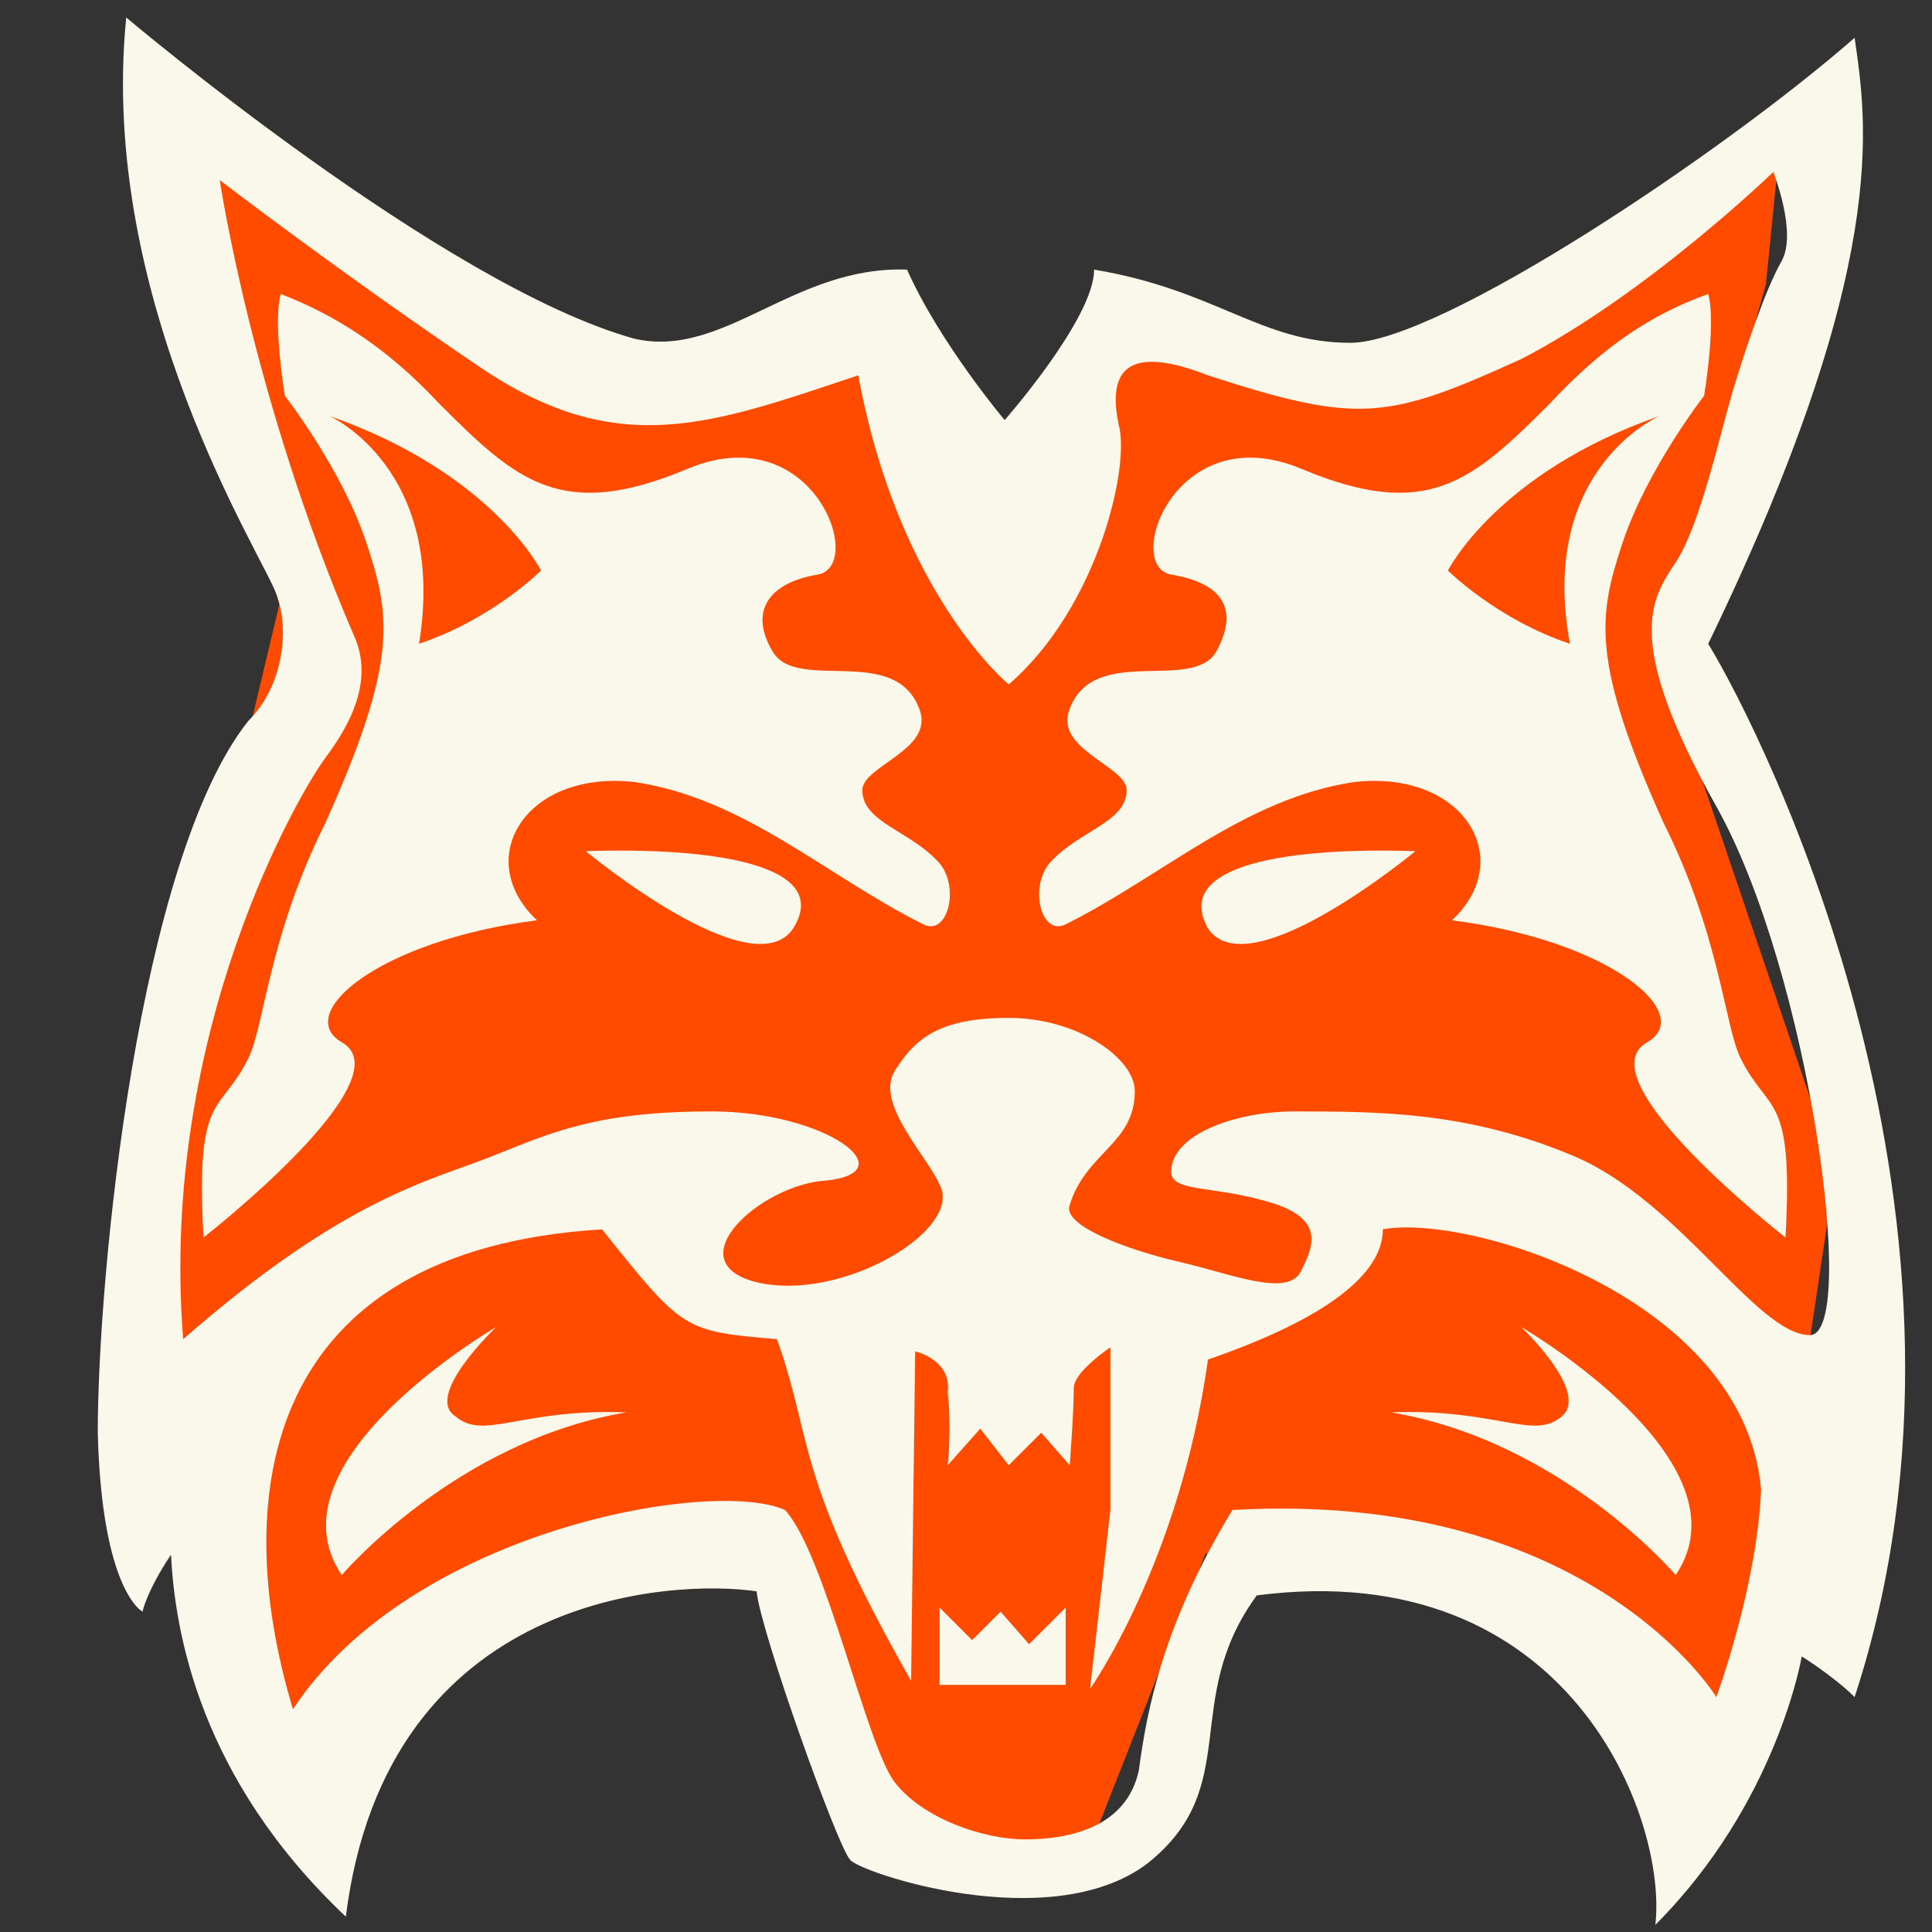 <?xml version="1.0" encoding="UTF-8" standalone="no"?>
<svg
   version="1.1"
   viewBox="0 0 300 300"
   xml:space="preserve"
   id="svg2406"
   width="300"
   height="300"
   sodipodi:docname="neko.svg"
   inkscape:version="1.2.2 (732a01da63, 2022-12-09)"
   xmlns:inkscape="http://www.inkscape.org/namespaces/inkscape"
   xmlns:sodipodi="http://sodipodi.sourceforge.net/DTD/sodipodi-0.dtd"
   xmlns="http://www.w3.org/2000/svg"
   xmlns:svg="http://www.w3.org/2000/svg"><rect x="0" y="0" width="300" height="300" fill="#333333" stroke="none"/><sodipodi:namedview
   id="namedview15"
   pagecolor="#505050"
   bordercolor="#ffffff"
   borderopacity="1"
   inkscape:showpageshadow="0"
   inkscape:pageopacity="0"
   inkscape:pagecheckerboard="1"
   inkscape:deskcolor="#505050"
   showgrid="false"
   inkscape:zoom="1.9539717"
   inkscape:cx="73.440161"
   inkscape:cy="188.84613"
   inkscape:window-width="1920"
   inkscape:window-height="1009"
   inkscape:window-x="-8"
   inkscape:window-y="-8"
   inkscape:window-maximized="1"
   inkscape:current-layer="g2404" /><defs
   id="defs2410" />
<style
   type="text/css"
   id="style2369">
	.bg{fill:#F38821;}
	.eyes{fill:#F38821;}
	.mouth{fill:#F38821;}
	.cheek{fill:#F38821;}
	.head{fill:#F38821;}
	.outline{fill:#F38821;}
	.copy{fill:#F38821;}
	.background{fill:#F38821;}
</style>
<g
   transform="matrix(1.613,0,0,1.613,-9909.364,-1372.207)"
   id="g2404"
   style="fill:#faf8ea">
	
	
<path
   style="fill:#ff4b00;stroke:none;stroke-width:1px;stroke-linecap:butt;stroke-linejoin:miter;stroke-opacity:1"
   d="M 42.989,282.502 16.377,201.129 41.966,93.655 18.936,15.353 l 72.161,45.036 38.895,-9.724 20.983,22.006 16.889,-22.518 41.454,7.677 66.019,-39.407 -2.559,25.589 -16.377,57.831 27.124,79.837 -10.747,71.649 -16.889,25.077 -29.171,-33.266 -40.942,-4.094 -17.912,45.548 -33.777,-1.535 -21.495,-45.548 -48.619,10.747 z"
   id="path352"
   transform="matrix(0.62,0,0,0.62,6144.309,850.838)" /><path
   class="cheek"
   d="m 6124.5,890.3 c 0,0 2.8,-3.3 7,-4 -2.6,-0.1 -3.5,0.7 -4.2,0.1 -0.8,-0.5 1,-2.2 1,-2.2 0,0 -5.7,3.3 -3.8,6.1 z"
   id="path2371"
   style="fill:#faf8ea"
   transform="matrix(3.915,0,0,3.915,-17801.079,-2483.181)" /><path
   class="eyes"
   d="m 6130.5,872.5 c 0,0 4.1,3.4 5.1,1.9 1,-1.6 -2.1,-2 -5.1,-1.9 z"
   id="path2373"
   style="fill:#faf8ea"
   transform="matrix(3.915,0,0,3.915,-17801.079,-2483.181)" /><path
   class="eyes"
   d="m 6150.9,872.5 c 0,0 -4.1,3.4 -5.1,1.9 -0.9,-1.6 2.1,-2 5.1,-1.9 z"
   id="path2375"
   style="fill:#faf8ea"
   transform="matrix(3.915,0,0,3.915,-17801.079,-2483.181)" /><path
   class="cheek"
   d="m 6157.3,890.3 c 0,0 -2.8,-3.3 -7,-4 2.6,-0.1 3.5,0.7 4.2,0.1 0.7,-0.6 -1,-2.2 -1,-2.2 0,0 5.7,3.3 3.8,6.1 z"
   id="path2377"
   style="fill:#faf8ea"
   transform="matrix(3.915,0,0,3.915,-17801.079,-2483.181)" /><path
   class="head"
   d="m 6123,858.8 c -0.2,0.7 0.1,2.5 0.1,2.5 0,0 1.4,1.8 2,3.6 0.6,1.8 0.8,2.9 -1,6.9 -1.4,2.8 -1.5,5 -1.9,5.8 -0.7,1.4 -1.3,0.8 -1.1,4.4 0,0 5,-3.9 3.4,-4.8 -1.2,-0.7 0.9,-2.5 4.8,-3 -1.6,-1.5 -0.3,-3.7 2.4,-3.4 2.7,0.4 4.7,2.3 7.1,3.5 0.6,0.3 0.9,-0.9 0.4,-1.5 -0.7,-0.8 -1.9,-1 -1.9,-1.8 0,-0.6 1.8,-1 1.4,-2 -0.6,-1.6 -3,-0.4 -3.6,-1.4 -0.6,-1 -0.1,-1.7 1.1,-1.9 1.2,-0.2 -0.1,-3.9 -3.2,-2.6 -3.1,1.3 -4.2,0.3 -6.1,-1.6 -1.3,-1.4 -2.6,-2.2 -3.9,-2.7 z m 1.2,3 c 4,1.4 5.2,3.8 5.2,3.8 0,0 -1.2,1.2 -3,1.8 0.7,-4.3 -2.2,-5.6 -2.2,-5.6 z"
   id="path2379"
   style="fill:#faf8ea"
   transform="matrix(3.915,0,0,3.915,-17801.079,-2483.181)" /><path
   class="head"
   d="m 6158.1,858.8 c 0.2,0.7 -0.1,2.5 -0.1,2.5 0,0 -1.4,1.8 -2,3.6 -0.6,1.8 -0.8,2.9 1,6.9 1.4,2.8 1.5,5 1.9,5.8 0.7,1.4 1.3,0.8 1.1,4.4 0,0 -5,-3.9 -3.4,-4.8 1.2,-0.7 -0.9,-2.5 -4.8,-3 1.6,-1.5 0.3,-3.7 -2.4,-3.4 -2.7,0.4 -4.7,2.3 -7.1,3.5 -0.6,0.3 -0.9,-0.9 -0.4,-1.5 0.7,-0.8 1.9,-1 1.9,-1.8 0,-0.6 -1.8,-1 -1.4,-2 0.6,-1.6 3,-0.4 3.6,-1.4 0.6,-1.1 0.1,-1.7 -1.1,-1.9 -1.2,-0.2 0.1,-3.9 3.2,-2.6 3.1,1.3 4.2,0.3 6.1,-1.6 1.3,-1.4 2.5,-2.2 3.9,-2.7 z m -1.2,3 c -4,1.4 -5.2,3.8 -5.2,3.8 0,0 1.2,1.2 3,1.8 -0.8,-4.3 2.2,-5.6 2.2,-5.6 z"
   id="path2381"
   style="fill:#faf8ea"
   transform="matrix(3.915,0,0,3.915,-17801.079,-2483.181)" /><path
   class="outline"
   d="m 6119.2,852 c -0.7,7 3.4,13.3 3.7,14.2 0.3,0.8 0.2,2.2 -0.7,3.1 -2.7,3.4 -3.7,13.6 -3.7,17.5 0.1,3.9 1.1,4.4 1.1,4.4 0,0 0.1,-0.5 0.7,-1.4 0.1,1.9 0.7,5.5 4.3,8.9 1,-8 8.1,-8.3 10.1,-8 0.1,1 2,6.3 2.3,6.6 0.2,0.3 4.9,1.9 7.3,0.1 2.4,-1.9 0.8,-4 2.7,-6.6 7.7,-1 10.1,5.5 9.8,8.1 3,-3 3.6,-6.6 3.6,-6.6 0,0 0.8,0.5 1.3,1 3.8,-11.6 -2.2,-23.6 -3.6,-25.9 4.5,-9.3 3.9,-12.8 3.6,-14.9 -3.2,2.8 -10.2,7.5 -12.4,7.5 -2.2,0 -3.3,-1.3 -6.3,-1.8 0,1.2 -2.2,3.7 -2.2,3.7 0,0 -1.6,-1.9 -2.4,-3.7 -2.8,-0.1 -4.5,2.2 -6.7,1.7 -4.7,-1.3 -12.5,-7.9 -12.5,-7.9 z m 40.5,3.8 c 0,0 0.6,1.5 0.2,2.2 -0.4,0.7 -0.9,2.2 -1.2,3.2 -0.3,1 -0.8,3.3 -1.4,4.2 -0.6,0.9 -1.3,1.9 1,6 2.3,4.1 3.5,13 2.3,13 -1.3,0 -3.2,-3.3 -5.8,-4.4 -2.6,-1.1 -4.8,-1.1 -6.9,-1.1 -1.3,0 -2.9,0.5 -3,1.4 -0.1,0.6 0.9,0.4 2.3,0.8 1.5,0.4 1.2,1.1 0.9,1.7 -0.3,0.7 -1.7,0.1 -3,-0.2 -1.3,-0.3 -2.9,-0.9 -2.7,-1.4 0.4,-1.3 1.6,-1.5 1.6,-2.8 0,-0.8 -1.4,-1.8 -3.1,-1.8 -1.7,0 -2.3,0.5 -2.8,1.3 -0.5,0.8 0.8,2.1 1.1,2.8 0.6,1.1 -2.4,2.9 -4.5,2.4 -2,-0.5 0.1,-2.4 1.7,-2.5 2,-0.2 0,-1.7 -2.8,-1.7 -2.8,0 -3.9,0.5 -5.4,1.1 -1.5,0.6 -3.6,1 -7.6,4.5 -0.6,-7.6 2.9,-13.5 3.5,-14.3 0.6,-0.8 1.2,-1.9 0.7,-3 -2.5,-5.8 -3.3,-11.2 -3.3,-11.2 0,0 3,2.3 6.4,4.6 3.4,2.3 5.7,1.4 9.3,0.2 1,5.4 3.7,7.6 3.7,7.6 2.2,-1.9 3,-5.4 2.7,-6.4 -0.2,-1 -0.1,-2.1 2.2,-1.2 3.7,1.2 4.4,1.1 7.7,-0.4 3.1,-1.6 6.2,-4.6 6.2,-4.6 z m -28.8,26 c 2,2.5 2,2.5 4.3,2.7 0.9,2.5 0.4,3.3 3.3,8.4 0,-0.2 0.1,-8.1 0.1,-8.1 0,0 0.9,0.2 0.8,1 0.1,0.9 0,1.8 0,1.8 l 0.8,-0.9 0.7,0.9 0.8,-0.8 0.7,0.8 c 0,0 0.1,-1.3 0.1,-1.9 0,-0.4 0.9,-1 0.9,-1 v 4 l -0.5,4.4 c 0,0 2.2,-3.1 2.9,-8.1 2.9,-1 4.3,-2.1 4.3,-3.2 2.1,-0.4 8.9,1.7 9.3,6.4 -0.1,2.4 -1.1,5.1 -1.1,5.1 0,0 -3.1,-5.1 -11.9,-4.6 -1.7,2.8 -2.1,4.9 -2.3,6.4 -0.3,1.4 -1.7,1.7 -2.8,1.7 -1,0 -2.5,-0.5 -3.2,-1.4 -0.7,-0.9 -1.7,-5.6 -2.7,-6.7 -1.8,-0.8 -9.2,0.5 -12.1,4.9 -1.6,-5.3 -0.7,-11.3 7.6,-11.8 z"
   id="path2383"
   style="fill:#faf8ea;display:inline"
   transform="matrix(3.915,0,0,3.915,-17801.079,-2483.181)" /><path
   class="mouth"
   d="m 6139.2,893 h 3.1 v -1.9 l -0.9,0.9 -0.7,-0.8 -0.7,0.7 -0.8,-0.8 z"
   id="path2385"
   style="fill:#faf8ea;display:inline"
   transform="matrix(3.915,0,0,3.915,-17801.079,-2483.181)" /></g>
</svg>
